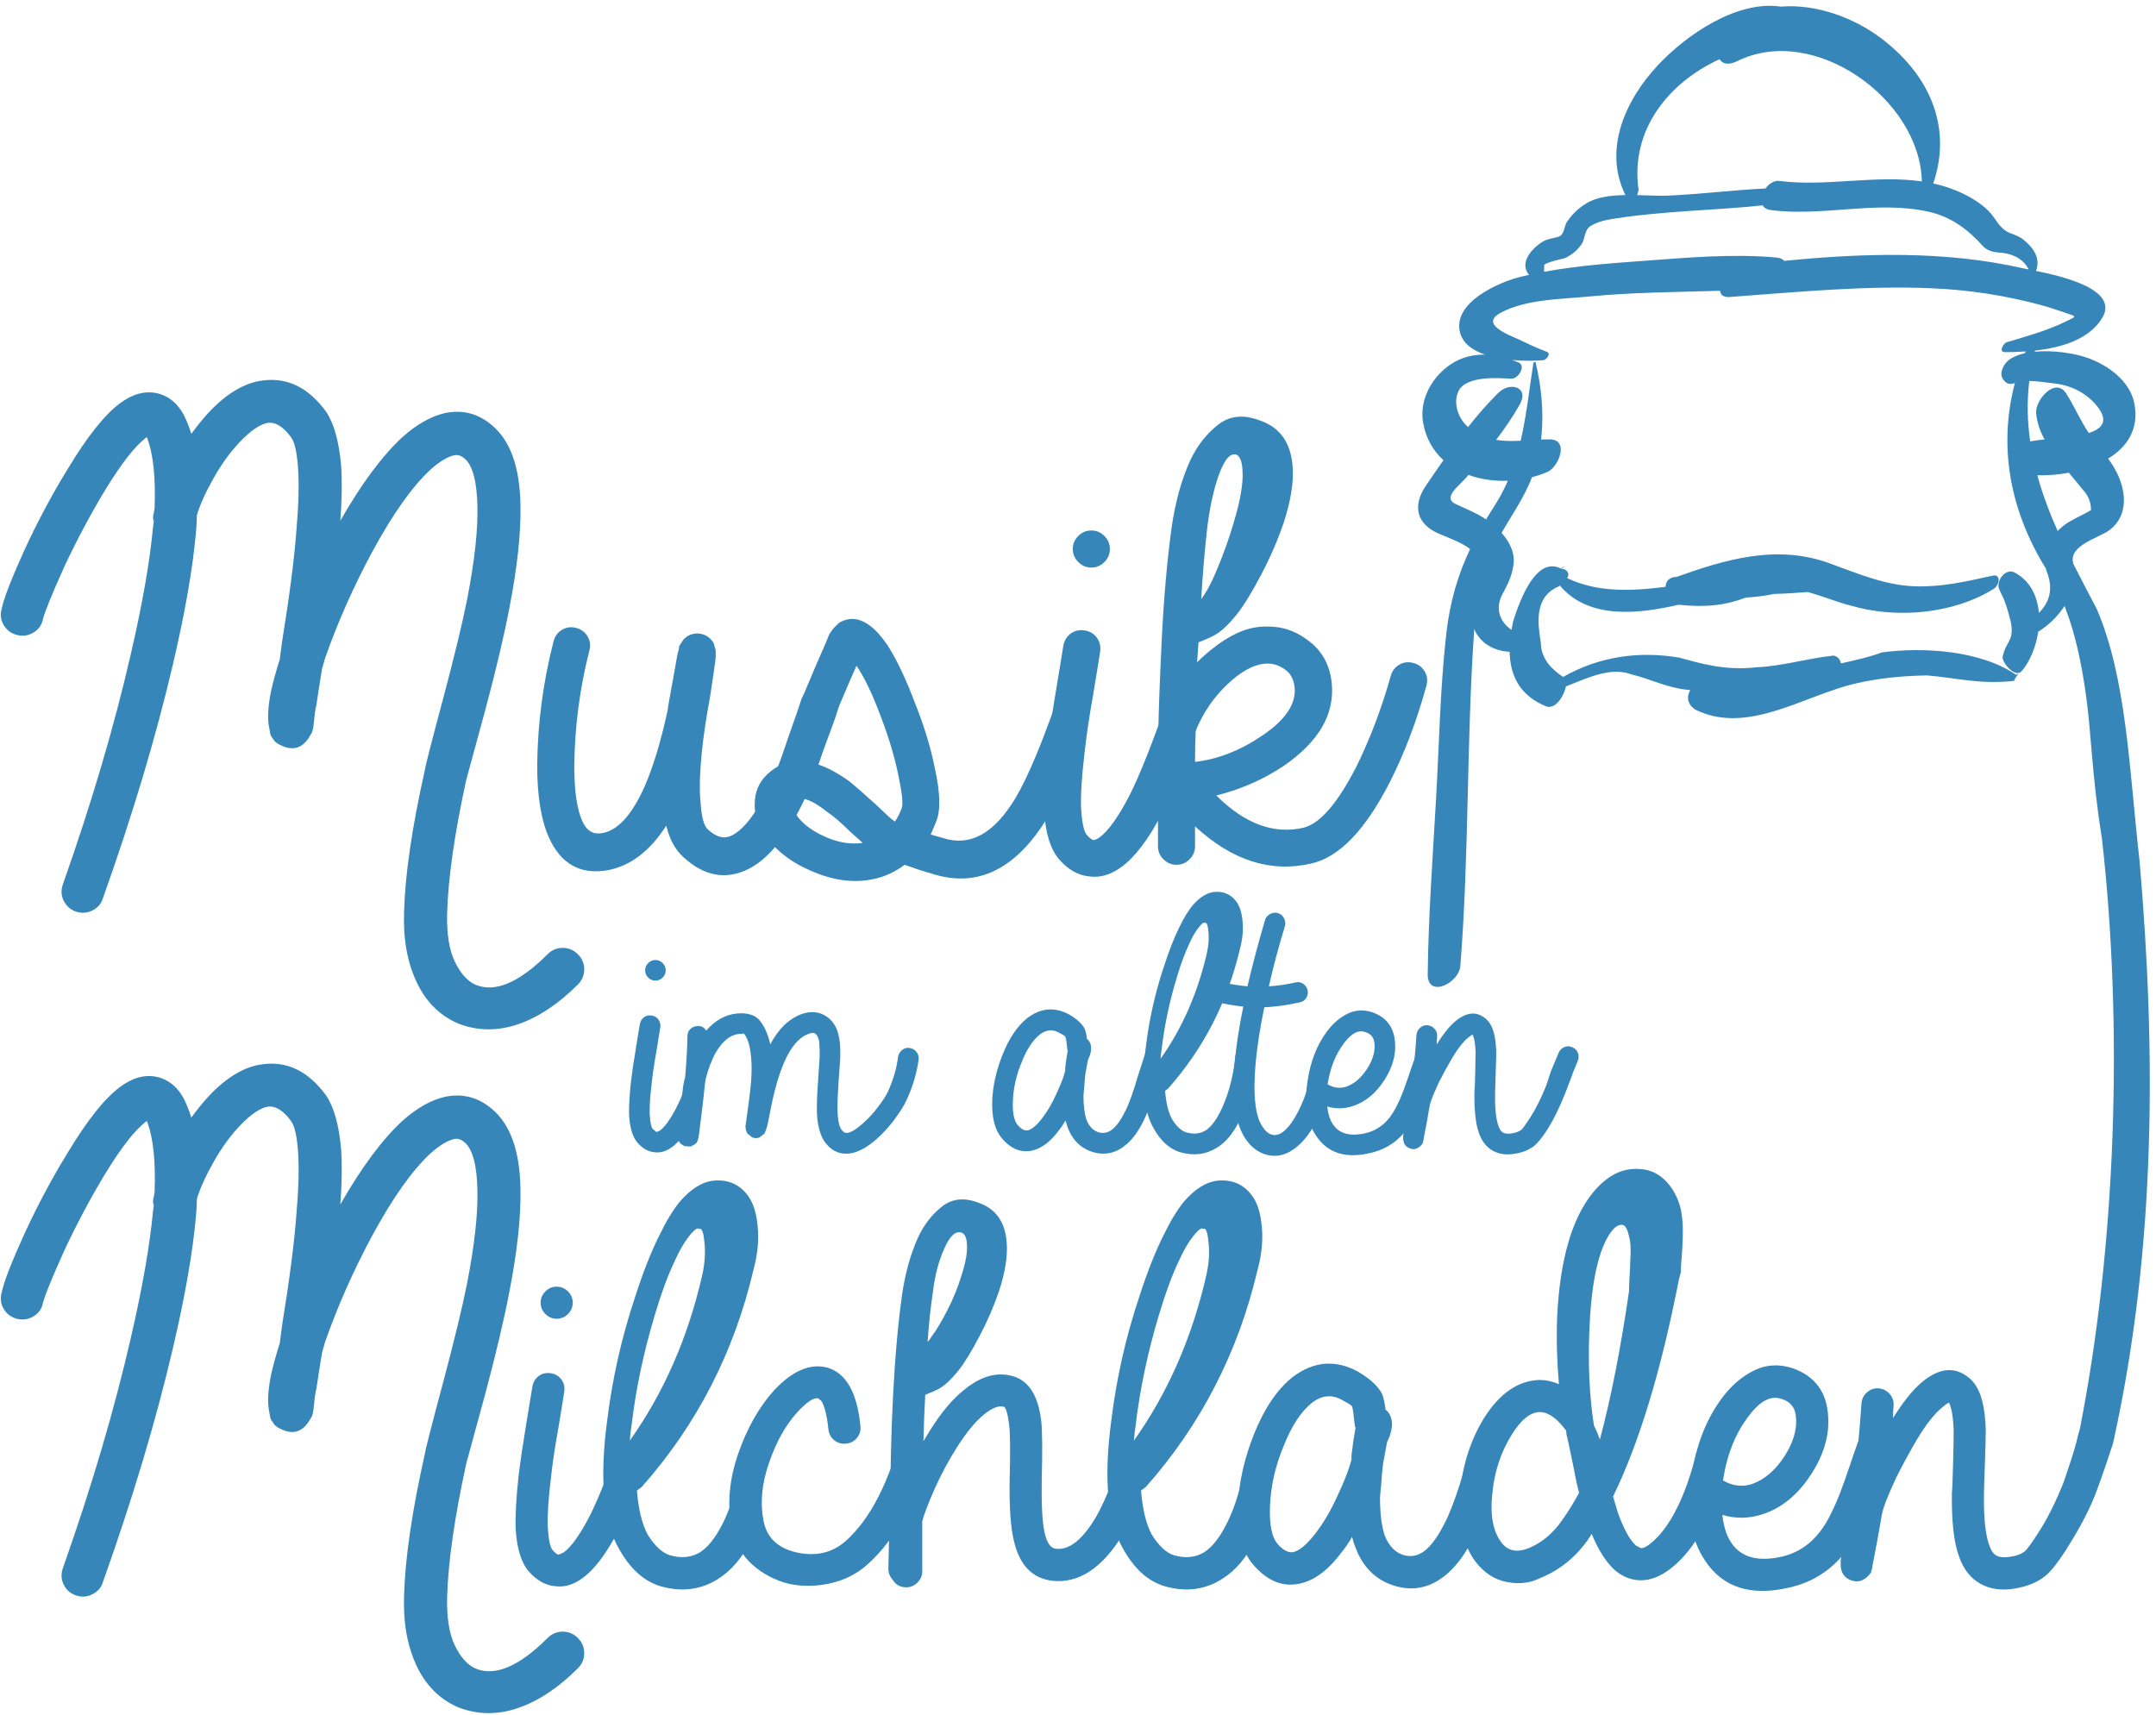 <?xml version="1.0" encoding="utf-8"?>
<!-- Generator: Adobe Illustrator 15.0.0, SVG Export Plug-In . SVG Version: 6.00 Build 0)  -->
<svg version="1.2" baseProfile="tiny" id="Layer_1" xmlns="http://www.w3.org/2000/svg" xmlns:xlink="http://www.w3.org/1999/xlink"
	 x="0px" y="0px" width="78.419px" height="62.39px" viewBox="0 0 78.419 62.39" overflow="inherit" xml:space="preserve">
<g>
	<path fill="#3786B9" d="M0.058,22.162c0.077-0.386,0.357-1.111,0.841-2.174c0.483-1.044,1.005-2.02,1.565-2.928
		c0.696-1.16,1.324-1.952,1.885-2.378c0.464-0.348,0.917-0.473,1.362-0.377c0.503,0.116,0.87,0.474,1.102,1.073
		c0.058,0.136,0.106,0.271,0.145,0.406C7.17,15.494,7.383,15.232,7.596,15c0.656-0.696,1.314-1.082,1.971-1.159
		c0.889-0.116,1.652,0.26,2.29,1.13c0.29,0.426,0.474,1.083,0.551,1.972c0.038,0.56,0.029,1.227-0.029,2
		c0.773-1.353,1.527-2.367,2.261-3.044c0.522-0.464,1.034-0.754,1.537-0.87c0.638-0.135,1.208,0.01,1.71,0.435
		c0.677,0.561,1.025,1.537,1.044,2.928c0.019,1.005-0.116,2.252-0.406,3.74c-0.193,1.005-0.483,2.232-0.87,3.682l-0.695,2.551
		c-0.426,1.952-0.658,3.566-0.696,4.842c-0.02,0.753,0.072,1.344,0.275,1.768c0.203,0.426,0.45,0.705,0.74,0.842
		c0.714,0.309,1.594-0.059,2.638-1.103c0.154-0.155,0.338-0.231,0.551-0.231c0.212,0,0.395,0.076,0.55,0.231
		c0.155,0.155,0.232,0.339,0.232,0.552c0,0.211-0.077,0.396-0.232,0.551c-0.715,0.714-1.445,1.197-2.189,1.449
		c-0.744,0.25-1.464,0.241-2.159-0.029c-0.677-0.29-1.184-0.797-1.522-1.522c-0.339-0.724-0.489-1.579-0.45-2.565
		c0.039-1.353,0.29-3.063,0.754-5.131c0.019-0.154,0.242-1.024,0.667-2.609c0.406-1.527,0.696-2.725,0.87-3.595
		c0.27-1.391,0.396-2.522,0.376-3.392c-0.019-0.908-0.173-1.488-0.463-1.739c-0.136-0.116-0.271-0.155-0.406-0.116
		c-0.232,0.058-0.503,0.222-0.812,0.493c-0.677,0.618-1.391,1.623-2.145,3.015c-0.677,1.256-1.247,2.541-1.711,3.855l-0.116,0.406
		c-0.097,0.6-0.164,1.034-0.203,1.305c-0.019,0.058-0.039,0.164-0.058,0.319c-0.019,0.155-0.029,0.251-0.029,0.29
		c-0.019,0.174-0.043,0.304-0.072,0.391l-0.131,0.218c-0.251,0.367-0.579,0.454-0.985,0.261c-0.097-0.039-0.179-0.092-0.247-0.16
		l-0.13-0.188l-0.029-0.087l-0.029-0.174c-0.077-0.329-0.058-0.783,0.058-1.363c0.077-0.348,0.183-0.734,0.319-1.16
		c0.038-0.308,0.067-0.531,0.087-0.666c0.27-1.662,0.444-3.015,0.521-4.059c0.078-0.889,0.097-1.624,0.059-2.203
		c-0.039-0.599-0.126-0.986-0.261-1.16c-0.271-0.367-0.542-0.541-0.812-0.522c-0.29,0.039-0.638,0.271-1.044,0.696
		C8.378,16.44,8.059,16.88,7.77,17.393c-0.29,0.512-0.493,0.962-0.609,1.348c0,0.174-0.01,0.368-0.029,0.58
		c-0.116,1.334-0.397,2.947-0.841,4.841c-0.619,2.648-1.469,5.49-2.551,8.524c-0.058,0.192-0.184,0.338-0.377,0.434
		c-0.194,0.098-0.391,0.111-0.594,0.044c-0.203-0.067-0.353-0.198-0.45-0.392c-0.097-0.192-0.106-0.396-0.029-0.608
		c1.044-2.957,1.865-5.74,2.464-8.35c0.425-1.836,0.696-3.381,0.812-4.638l0.029-0.203c-0.039-0.096-0.039-0.203,0-0.319
		l0.029-0.174c0.039-1.101-0.048-1.942-0.261-2.522l-0.029-0.058l-0.029,0.029c-0.406,0.309-0.908,0.957-1.507,1.942
		c-0.522,0.87-1.005,1.779-1.45,2.726c-0.444,0.985-0.705,1.623-0.783,1.913c-0.038,0.213-0.149,0.377-0.333,0.493
		c-0.184,0.116-0.382,0.15-0.594,0.101c-0.213-0.048-0.377-0.164-0.493-0.348C0.029,22.573,0,22.375,0.058,22.162"/>
	<path fill="#3786B9" d="M21.437,23.668c-0.35,1.366-0.533,2.764-0.549,4.196c0,0.916,0.1,1.59,0.299,2.023
		c0.15,0.333,0.383,0.474,0.699,0.424c0.566-0.083,1.083-0.64,1.549-1.673c0.316-0.716,0.599-1.648,0.849-2.797
		c0-0.05,0.091-0.575,0.275-1.574c0.05-0.316,0.091-0.524,0.125-0.624l0.025-0.15l0.15-0.225c0.133-0.15,0.307-0.224,0.524-0.224
		c0.25,0.016,0.441,0.133,0.574,0.349l0.075,0.275v0.05v0.05v0.15c-0.016,0.166-0.083,0.633-0.2,1.398
		c-0.149,0.816-0.249,1.482-0.299,1.998c-0.084,0.8-0.1,1.433-0.05,1.898c0.033,0.5,0.116,0.816,0.25,0.95
		c0.316,0.299,0.615,0.374,0.899,0.224c0.333-0.166,0.682-0.566,1.049-1.199c0.316-0.549,0.595-1.186,0.836-1.91
		c0.242-0.725,0.455-1.28,0.594-1.721c0.063-0.193,0.125-0.329,0.275-0.437c0.149-0.108,0.316-0.15,0.499-0.125
		c0.183,0.025,0.329,0.112,0.437,0.262c0.108,0.15,0.226,0.212,0.186,0.453c-0.168,0.592-0.438,1.206-0.704,2.005
		c-0.267,0.799-0.583,1.515-0.949,2.148c-0.5,0.866-1.041,1.448-1.624,1.748c-0.833,0.416-1.632,0.267-2.397-0.449
		c-0.284-0.266-0.484-0.64-0.6-1.123c-0.599,0.932-1.315,1.473-2.148,1.623c-0.982,0.166-1.69-0.233-2.123-1.199
		c-0.283-0.632-0.424-1.507-0.424-2.622c0.016-1.532,0.216-3.039,0.599-4.521c0.05-0.183,0.154-0.32,0.312-0.412
		c0.158-0.091,0.329-0.112,0.512-0.062c0.183,0.05,0.321,0.154,0.413,0.312C21.466,23.314,21.487,23.485,21.437,23.668"/>
	<path fill="#3786B9" d="M29.156,25.441c0.017-0.033,0.2-0.466,0.55-1.298l0.349-0.8c0.05-0.133,0.092-0.233,0.125-0.299l0.075-0.1
		l0.05-0.075l0.2-0.2c0.366-0.233,0.749-0.2,1.149,0.1c0.2,0.15,0.407,0.383,0.624,0.699c0.333,0.517,0.666,1.216,0.999,2.098
		c0.333,0.833,0.575,1.624,0.724,2.373c0.2,0.899,0.217,1.548,0.05,1.948c-0.067,0.166-0.133,0.325-0.199,0.474l0.449,0.125
		c0.915,0.3,1.74-0.1,2.473-1.199c0.432-0.632,0.949-1.789,1.548-3.471c0.05-0.166,0.158-0.291,0.325-0.375
		c0.166-0.083,0.337-0.095,0.512-0.037c0.175,0.058,0.303,0.171,0.387,0.337c0.083,0.167,0.091,0.341,0.025,0.525
		c-0.617,1.781-1.174,3.046-1.674,3.796c-1.115,1.648-2.447,2.222-3.995,1.723l-0.425-0.125l-0.575-0.2
		c-0.283,0.216-0.599,0.375-0.949,0.476c-0.782,0.215-1.615,0.125-2.497-0.275c-0.799-0.35-1.382-0.841-1.748-1.474
		c-0.2-0.299-0.284-0.661-0.25-1.086c0.033-0.424,0.233-0.778,0.599-1.061c0.45-0.35,0.966-0.441,1.549-0.275
		c0.383,0.1,0.807,0.316,1.274,0.649c0.266,0.217,0.59,0.5,0.974,0.849c0.332,0.317,0.52,0.492,0.561,0.525l0.138,0.1
		c0.1-0.15,0.183-0.316,0.249-0.5c0.051-0.149,0.009-0.541-0.124-1.174c-0.134-0.665-0.35-1.39-0.65-2.172
		c-0.299-0.8-0.591-1.407-0.874-1.823l-0.2,0.449c-0.366,0.866-0.566,1.324-0.599,1.374c-0.084,0.166-0.212,0.279-0.387,0.337
		s-0.346,0.046-0.512-0.038c-0.167-0.083-0.279-0.212-0.337-0.387C29.06,25.778,29.087,25.667,29.156,25.441 M31.379,30.662
		l-0.449-0.4c-0.334-0.333-0.625-0.582-0.875-0.749c-0.316-0.25-0.583-0.399-0.799-0.449c-0.15-0.05-0.266-0.042-0.35,0.025
		c-0.116,0.099-0.124,0.241-0.024,0.424c0.216,0.383,0.59,0.691,1.123,0.924C30.488,30.653,30.946,30.729,31.379,30.662"/>
	<path fill="#3786B9" d="M40.02,23.669c-0.018,0.133-0.101,0.649-0.25,1.548c-0.149,0.833-0.258,1.566-0.325,2.198
		c-0.099,0.833-0.141,1.49-0.124,1.973c0.033,0.533,0.1,0.858,0.199,0.974c0.101,0.117,0.183,0.183,0.25,0.2
		c0.05,0,0.125-0.033,0.225-0.1c0.316-0.233,0.674-0.733,1.074-1.499c0.383-0.749,0.874-1.989,1.473-3.721
		c0.067-0.166,0.143,3.547-0.273,4.346c-0.5,0.949-0.991,1.598-1.475,1.948c-0.383,0.283-0.766,0.398-1.149,0.35
		c-0.416-0.033-0.791-0.242-1.124-0.625c-0.316-0.366-0.499-0.965-0.549-1.798c-0.017-0.583,0.025-1.324,0.125-2.223
		c0.066-0.566,0.175-1.299,0.325-2.198c0.149-0.899,0.233-1.406,0.249-1.523c0.033-0.2,0.121-0.354,0.263-0.462
		c0.141-0.108,0.307-0.15,0.499-0.125c0.191,0.025,0.341,0.109,0.45,0.25S40.036,23.486,40.02,23.669 M40.169,19.498
		c0.134,0.133,0.2,0.291,0.2,0.475c0,0.183-0.066,0.341-0.2,0.474c-0.134,0.134-0.292,0.2-0.475,0.2c-0.183,0-0.341-0.066-0.474-0.2
		c-0.134-0.133-0.2-0.291-0.2-0.474c0-0.184,0.066-0.342,0.2-0.475c0.133-0.133,0.291-0.2,0.474-0.2
		C39.877,19.298,40.036,19.365,40.169,19.498"/>
	<path fill="#3786B9" d="M44.24,28.938c1.033,1.032,2.09,1.423,3.172,1.174c0.601-0.15,1.24-0.891,1.923-2.223
		c0.5-1.015,0.916-2.114,1.249-3.297c0.05-0.183,0.154-0.32,0.312-0.412c0.158-0.091,0.329-0.112,0.512-0.062
		c0.184,0.05,0.321,0.154,0.413,0.312c0.091,0.158,0.112,0.329,0.062,0.512c-0.35,1.282-0.799,2.464-1.349,3.546
		c-0.883,1.715-1.823,2.689-2.822,2.922c-1.481,0.35-2.896-0.1-4.246-1.348v0.724c0,0.183-0.065,0.342-0.198,0.474
		c-0.135,0.134-0.292,0.2-0.476,0.2c-0.183,0-0.341-0.066-0.474-0.2c-0.134-0.132-0.2-0.291-0.2-0.474
		c0-1.948,0.003-3.305,0.012-4.071s0.051-1.911,0.125-3.434c0.075-1.523,0.196-2.893,0.362-4.108
		c0.133-0.916,0.358-1.724,0.674-2.423c0.25-0.532,0.588-0.965,1.013-1.299c0.425-0.332,0.936-0.382,1.535-0.149
		c0.716,0.249,1.107,0.799,1.175,1.648c0.05,0.566-0.06,1.257-0.325,2.073c-0.216,0.633-0.491,1.265-0.824,1.898
		s-0.625,1.107-0.874,1.424c-0.283,0.349-0.533,0.591-0.75,0.724c-0.099,0.067-0.316,0.166-0.649,0.299l-0.05,0.725
		c0.2-0.2,0.4-0.375,0.601-0.525c0.333-0.266,0.678-0.47,1.035-0.612c0.358-0.141,0.759-0.191,1.199-0.149
		c0.441,0.041,0.862,0.22,1.262,0.537c0.466,0.366,0.732,0.865,0.799,1.498c0.117,1.132-0.466,2.14-1.748,3.022
		C45.939,28.363,45.123,28.722,44.24,28.938 M43.491,26.59c-0.017,0.35-0.025,0.724-0.025,1.124h0.025
		c0.833-0.1,1.649-0.424,2.448-0.974c0.832-0.566,1.215-1.149,1.148-1.748c-0.033-0.266-0.134-0.466-0.3-0.6
		c-0.5-0.399-1.107-0.324-1.823,0.225C44.298,25.15,43.807,25.808,43.491,26.59 M43.691,21.795c0.05-0.066,0.116-0.166,0.2-0.3
		c0.149-0.249,0.333-0.653,0.549-1.211c0.217-0.558,0.399-1.12,0.55-1.686c0.166-0.632,0.233-1.14,0.2-1.523
		c-0.018-0.283-0.084-0.458-0.2-0.525c-0.234-0.1-0.458,0.159-0.675,0.775c-0.199,0.583-0.341,1.265-0.424,2.048
		C43.807,20.138,43.741,20.946,43.691,21.795"/>
	<path fill="#3786B9" d="M0.058,47.035c0.077-0.387,0.357-1.11,0.841-2.174c0.483-1.044,1.005-2.02,1.565-2.928
		c0.696-1.16,1.324-1.952,1.885-2.378c0.464-0.349,0.917-0.474,1.362-0.377c0.503,0.115,0.87,0.474,1.102,1.072
		c0.058,0.136,0.106,0.271,0.145,0.406c0.212-0.29,0.425-0.551,0.638-0.783c0.656-0.695,1.314-1.082,1.971-1.158
		c0.889-0.116,1.652,0.261,2.29,1.13c0.29,0.425,0.474,1.083,0.551,1.971c0.038,0.561,0.029,1.228-0.029,2.001
		c0.773-1.354,1.527-2.367,2.261-3.044c0.522-0.464,1.034-0.754,1.537-0.87c0.638-0.135,1.208,0.01,1.71,0.435
		c0.677,0.562,1.025,1.536,1.044,2.929c0.019,1.005-0.116,2.252-0.406,3.739c-0.193,1.006-0.483,2.232-0.87,3.683l-0.695,2.551
		c-0.426,1.952-0.658,3.566-0.696,4.841c-0.02,0.754,0.072,1.343,0.275,1.77c0.203,0.425,0.45,0.705,0.74,0.841
		c0.714,0.309,1.594-0.058,2.638-1.103c0.154-0.154,0.338-0.231,0.551-0.231c0.212,0,0.395,0.077,0.55,0.231
		c0.155,0.154,0.232,0.339,0.232,0.552c0,0.212-0.077,0.396-0.232,0.551c-0.715,0.714-1.445,1.198-2.189,1.449
		c-0.744,0.251-1.464,0.241-2.159-0.029c-0.677-0.29-1.184-0.797-1.522-1.522c-0.339-0.725-0.489-1.579-0.45-2.565
		c0.039-1.353,0.29-3.063,0.754-5.131c0.019-0.154,0.242-1.024,0.667-2.609c0.406-1.527,0.696-2.725,0.87-3.595
		c0.27-1.392,0.396-2.522,0.376-3.393c-0.019-0.907-0.173-1.487-0.463-1.738c-0.136-0.116-0.271-0.155-0.406-0.116
		c-0.232,0.058-0.503,0.222-0.812,0.493c-0.677,0.618-1.391,1.623-2.145,3.015c-0.677,1.256-1.247,2.541-1.711,3.855l-0.116,0.405
		c-0.097,0.601-0.164,1.034-0.203,1.306c-0.019,0.058-0.039,0.164-0.058,0.318c-0.019,0.155-0.029,0.251-0.029,0.29
		c-0.019,0.174-0.043,0.305-0.072,0.392l-0.131,0.217c-0.251,0.368-0.579,0.455-0.985,0.261c-0.097-0.038-0.179-0.091-0.247-0.159
		l-0.13-0.188l-0.029-0.087l-0.029-0.173c-0.077-0.329-0.058-0.783,0.058-1.363c0.077-0.349,0.183-0.734,0.319-1.16
		c0.038-0.309,0.067-0.531,0.087-0.666c0.27-1.663,0.444-3.015,0.521-4.059c0.078-0.89,0.097-1.624,0.059-2.203
		c-0.039-0.6-0.126-0.986-0.261-1.16c-0.271-0.367-0.542-0.541-0.812-0.522c-0.29,0.039-0.638,0.271-1.044,0.696
		c-0.348,0.367-0.667,0.807-0.956,1.319c-0.29,0.512-0.493,0.962-0.609,1.348c0,0.174-0.01,0.367-0.029,0.58
		c-0.116,1.334-0.397,2.947-0.841,4.841c-0.619,2.648-1.469,5.489-2.551,8.524c-0.058,0.192-0.184,0.338-0.377,0.434
		c-0.194,0.098-0.391,0.112-0.594,0.044c-0.203-0.066-0.353-0.198-0.45-0.391c-0.097-0.193-0.106-0.396-0.029-0.609
		c1.044-2.957,1.865-5.74,2.464-8.35c0.425-1.836,0.696-3.382,0.812-4.638l0.029-0.203c-0.039-0.097-0.039-0.203,0-0.319
		l0.029-0.174c0.039-1.103-0.048-1.942-0.261-2.522l-0.029-0.058l-0.029,0.029c-0.406,0.309-0.908,0.957-1.507,1.941
		c-0.522,0.87-1.005,1.779-1.45,2.727c-0.444,0.984-0.705,1.623-0.783,1.913c-0.038,0.213-0.149,0.377-0.333,0.492
		c-0.184,0.116-0.382,0.15-0.594,0.102c-0.213-0.048-0.377-0.164-0.493-0.349C0.029,47.446,0,47.248,0.058,47.035"/>
	<path fill="#3786B9" d="M20.528,50.592c-0.014,0.114-0.086,0.562-0.216,1.341c-0.13,0.72-0.224,1.354-0.281,1.901
		c-0.087,0.722-0.123,1.29-0.108,1.708c0.028,0.463,0.086,0.743,0.173,0.845c0.086,0.101,0.158,0.158,0.216,0.173l0.195-0.087
		c0.273-0.202,0.583-0.634,0.929-1.297c0.332-0.649,0.757-1.724,1.276-3.223c0.057-0.144,0.122,3.07-0.238,3.763
		c-0.432,0.821-0.858,1.384-1.276,1.687c-0.331,0.245-0.663,0.346-0.994,0.303c-0.361-0.029-0.685-0.209-0.973-0.541
		c-0.274-0.316-0.433-0.836-0.476-1.557c-0.014-0.504,0.022-1.146,0.108-1.924c0.058-0.49,0.152-1.124,0.281-1.903
		c0.13-0.777,0.202-1.218,0.217-1.318c0.028-0.174,0.104-0.307,0.227-0.4c0.122-0.093,0.266-0.13,0.432-0.108
		c0.166,0.022,0.296,0.095,0.389,0.217C20.503,50.292,20.542,50.433,20.528,50.592 M20.659,46.981
		c0.115,0.115,0.173,0.252,0.173,0.411s-0.058,0.295-0.173,0.411c-0.116,0.114-0.252,0.173-0.411,0.173s-0.296-0.059-0.411-0.173
		c-0.115-0.116-0.173-0.252-0.173-0.411s0.058-0.296,0.173-0.411c0.115-0.115,0.252-0.173,0.411-0.173S20.542,46.866,20.659,46.981"
		/>
	<path fill="#3786B9" d="M23.166,54.224c0.058,0.692,0.188,1.225,0.39,1.6c0.259,0.418,0.533,0.671,0.821,0.758
		c0.404,0.115,0.764,0.078,1.081-0.108c0.289-0.187,0.555-0.519,0.8-0.995c0.221-0.426,0.401-0.924,0.54-1.493
		c0.115-0.47,1.003,1.104,0.541,2.013c-0.331,0.662-0.742,1.146-1.232,1.448c-0.62,0.39-1.312,0.477-2.076,0.26
		c-0.591-0.174-1.088-0.612-1.492-1.319c-0.591-0.994-0.742-2.565-0.454-4.713c0.188-1.528,0.526-3.027,1.017-4.498
		c0.288-0.894,0.583-1.644,0.886-2.248c0.245-0.505,0.49-0.908,0.735-1.211c0.375-0.434,0.757-0.686,1.146-0.757
		c0.519-0.072,0.937,0.071,1.254,0.433c0.216,0.245,0.353,0.583,0.411,1.016c0.087,0.562,0.043,1.16-0.13,1.794
		c-0.706,2.999-2.061,5.631-4.065,7.893L23.166,54.224 M22.907,52.408c1.24-1.743,2.119-3.755,2.638-6.032
		c0.101-0.461,0.122-0.887,0.065-1.275c-0.015-0.188-0.051-0.317-0.108-0.39l-0.13-0.021c-0.072,0.015-0.181,0.115-0.325,0.303
		c-0.172,0.217-0.345,0.519-0.518,0.908c-0.246,0.52-0.484,1.167-0.714,1.946c-0.404,1.34-0.685,2.674-0.843,4
		C22.943,52.033,22.921,52.221,22.907,52.408"/>
	<path fill="#3786B9" d="M30.129,51.976c-0.029-0.288-0.072-0.526-0.13-0.714c-0.058-0.188-0.108-0.296-0.151-0.324l-0.087-0.065
		c-0.158-0.043-0.41,0.123-0.756,0.498c-0.433,0.475-0.779,1.095-1.038,1.859c-0.26,0.75-0.324,1.448-0.195,2.097
		c0.115,0.606,0.512,0.988,1.189,1.146c0.707,0.159,1.305,0.022,1.795-0.409c0.894-0.793,1.586-2.142,2.076-4.044
		c0.043-0.158,0.133-0.277,0.27-0.356c0.137-0.08,0.247,2.628-0.153,3.392c-0.405,0.776-0.877,1.4-1.415,1.873
		c-0.375,0.331-0.818,0.555-1.329,0.67c-0.512,0.115-1.013,0.122-1.503,0.021c-0.519-0.129-0.97-0.367-1.351-0.713
		c-0.382-0.346-0.631-0.8-0.747-1.362c-0.158-0.851-0.075-1.741,0.249-2.671c0.325-0.93,0.76-1.697,1.308-2.302
		c0.663-0.706,1.305-0.981,1.925-0.822c0.692,0.202,1.095,0.915,1.211,2.141c0.014,0.158-0.03,0.3-0.13,0.422
		c-0.101,0.123-0.235,0.19-0.4,0.206c-0.166,0.014-0.31-0.029-0.433-0.131C30.212,52.286,30.143,52.149,30.129,51.976"/>
	<path fill="#3786B9" d="M32.312,57.057c0.014-0.562,0.022-0.887,0.022-0.974c0.014-0.316,0.028-0.555,0.043-0.714
		c0-3.445,0.144-6.198,0.432-8.259c0.115-0.793,0.31-1.492,0.584-2.097c0.216-0.463,0.508-0.836,0.876-1.125
		c0.367-0.288,0.811-0.331,1.33-0.131c0.619,0.218,0.958,0.692,1.016,1.428c0.043,0.49-0.051,1.089-0.281,1.795
		c-0.188,0.548-0.426,1.096-0.714,1.643c-0.288,0.548-0.54,0.959-0.757,1.233c-0.245,0.303-0.461,0.512-0.648,0.627
		c-0.087,0.058-0.274,0.144-0.562,0.259c-0.03,0.534-0.051,1.096-0.065,1.688l0.237-0.39c0.404-0.648,0.815-1.139,1.233-1.471
		c0.591-0.489,1.167-0.663,1.73-0.519c0.605,0.145,0.965,0.685,1.081,1.621c0.043,0.347,0.05,1.074,0.021,2.185
		c-0.014,0.908,0.022,1.55,0.109,1.924c0.086,0.361,0.223,0.548,0.41,0.562c0.476,0.058,0.959-0.324,1.449-1.146
		c0.187-0.317,0.402-0.793,0.648-1.427c0.072-0.202,0.173-0.527,0.303-0.974c0.144-0.462,0.273,2.616,0.044,3.006
		c-0.75,1.239-1.608,1.809-2.573,1.707c-0.736-0.086-1.204-0.575-1.406-1.47c-0.115-0.476-0.166-1.211-0.151-2.206
		c0.028-1.037,0.021-1.715-0.022-2.031c-0.058-0.433-0.13-0.642-0.216-0.628c-0.173-0.043-0.404,0.051-0.692,0.281
		c-0.317,0.259-0.649,0.663-0.995,1.211c-0.302,0.476-0.569,0.974-0.8,1.492c-0.23,0.52-0.382,0.915-0.454,1.189v0.043v1.772
		c0,0.159-0.057,0.295-0.173,0.411c-0.115,0.115-0.252,0.173-0.41,0.173c-0.217,0-0.383-0.094-0.498-0.281
		C32.363,57.352,32.312,57.215,32.312,57.057 M33.74,48.819c0.043-0.043,0.101-0.122,0.173-0.238
		c0.144-0.187,0.324-0.49,0.541-0.908c0.216-0.418,0.389-0.843,0.518-1.275c0.159-0.49,0.224-0.879,0.195-1.167
		c-0.014-0.216-0.079-0.347-0.195-0.39c-0.216-0.071-0.425,0.122-0.627,0.583c-0.202,0.447-0.339,0.967-0.41,1.558
		C33.848,47.558,33.783,48.169,33.74,48.819"/>
	<path fill="#3786B9" d="M41.502,54.224c0.057,0.692,0.187,1.225,0.389,1.6c0.259,0.418,0.533,0.671,0.821,0.758
		c0.404,0.115,0.764,0.078,1.081-0.108c0.289-0.187,0.555-0.519,0.8-0.995c0.243-0.467,0.436-1.021,0.579-1.66
		c0.096-0.425,0.964,1.271,0.502,2.18c-0.331,0.662-0.742,1.146-1.232,1.448c-0.62,0.39-1.312,0.477-2.075,0.26
		c-0.592-0.174-1.089-0.612-1.492-1.319c-0.591-0.994-0.742-2.565-0.454-4.713c0.187-1.528,0.525-3.027,1.017-4.498
		c0.288-0.894,0.583-1.644,0.887-2.248c0.244-0.505,0.489-0.908,0.734-1.211c0.375-0.434,0.757-0.686,1.146-0.757
		c0.519-0.072,0.937,0.071,1.254,0.433c0.216,0.245,0.353,0.583,0.411,1.016c0.087,0.562,0.043,1.16-0.131,1.794
		c-0.705,2.999-2.061,5.631-4.064,7.893L41.502,54.224 M41.243,52.408c1.239-1.743,2.118-3.755,2.638-6.032
		c0.1-0.461,0.122-0.887,0.064-1.275c-0.015-0.188-0.051-0.317-0.107-0.39l-0.13-0.021c-0.072,0.015-0.181,0.115-0.325,0.303
		c-0.172,0.217-0.345,0.519-0.519,0.908c-0.245,0.52-0.483,1.167-0.714,1.946c-0.403,1.34-0.685,2.674-0.843,4
		C41.278,52.033,41.256,52.221,41.243,52.408"/>
	<path fill="#3786B9" d="M50.388,51.284l0.043,0.022c0.115,0.114,0.181,0.259,0.195,0.432c0.014,0.13-0.008,0.281-0.065,0.454
		c0,0.029-0.036,0.116-0.107,0.26l-0.022,0.108c-0.087,0.461-0.13,0.698-0.13,0.713c-0.029,0.246-0.05,0.491-0.064,0.734
		c-0.029,0.274-0.044,0.434-0.044,0.477c0,0.577,0.059,1.038,0.174,1.384c0.158,0.389,0.396,0.627,0.714,0.713
		c0.288,0.073,0.554,0,0.8-0.216c0.259-0.23,0.519-0.627,0.778-1.189c0.187-0.418,0.382-0.973,0.584-1.664
		c0.272-0.865,0.691,1.672,0.475,2.161c-0.317,0.707-0.677,1.233-1.081,1.579c-0.562,0.49-1.182,0.642-1.859,0.454
		c-0.721-0.202-1.218-0.685-1.491-1.449c-0.043-0.1-0.079-0.216-0.108-0.346c-0.116,0.202-0.238,0.382-0.368,0.541
		c-0.446,0.605-0.915,0.98-1.404,1.124c-0.679,0.202-1.29-0.021-1.839-0.67c-0.403-0.476-0.584-1.204-0.541-2.184
		c0.045-0.836,0.238-1.688,0.584-2.552c0.375-0.937,0.845-1.629,1.406-2.075c0.764-0.577,1.558-0.642,2.378-0.195
		c0.461,0.273,0.757,0.555,0.888,0.843c0.043,0.13,0.078,0.289,0.107,0.477V51.284z M49.286,51.911
		c-0.016-0.101-0.036-0.281-0.065-0.541c-0.014-0.1-0.029-0.165-0.043-0.194c0.014-0.028-0.101-0.107-0.346-0.237
		c-0.375-0.216-0.743-0.188-1.104,0.086c-0.402,0.317-0.749,0.844-1.038,1.579c-0.302,0.721-0.468,1.448-0.497,2.184
		c-0.028,0.678,0.065,1.139,0.281,1.384s0.418,0.338,0.605,0.281c0.23-0.072,0.498-0.31,0.801-0.714
		c0.273-0.36,0.526-0.792,0.756-1.297c0.231-0.49,0.389-0.887,0.477-1.189l0.043-0.151v-0.151c0.044-0.375,0.087-0.677,0.13-0.908
		l0.021-0.107L49.286,51.911"/>
	<path fill="#3786B9" d="M56.702,50.354c-0.072-0.821-0.095-1.636-0.065-2.443c0.101-2.076,0.534-3.582,1.298-4.52
		c0.504-0.618,1.066-0.907,1.687-0.864c0.346,0.015,0.645,0.137,0.897,0.368c0.252,0.23,0.443,0.539,0.572,0.93
		c0.101,0.331,0.137,0.771,0.109,1.318c0,0.13-0.012,0.324-0.033,0.583c-0.021,0.261-0.032,0.447-0.032,0.562l-0.065,0.238
		c-0.648,3.33-1.448,5.968-2.399,7.914l0.173,0.584c0.216,0.604,0.438,1.009,0.67,1.211l0.173,0.086c0.087,0,0.195-0.05,0.324-0.151
		c0.712-0.553,1.31-1.745,1.687-3.311c0.066-0.273,0.901,1.229,0.628,1.92c-0.412,1.039-0.938,1.806-1.578,2.299
		c-0.361,0.274-0.715,0.411-1.061,0.411s-0.663-0.123-0.951-0.368c-0.317-0.288-0.599-0.727-0.843-1.319l-0.152,0.238
		c-0.461,0.634-1.03,1.089-1.708,1.362c-0.359,0.187-0.768,0.237-1.222,0.151c-0.454-0.087-0.84-0.339-1.156-0.757
		c-0.462-0.634-0.642-1.499-0.541-2.595c0.102-0.965,0.39-1.838,0.865-2.616c0.576-0.908,1.254-1.369,2.032-1.384
		C56.24,50.203,56.47,50.253,56.702,50.354 M57.436,54.311c-0.072-0.273-0.137-0.569-0.193-0.887
		c-0.159-0.778-0.245-1.182-0.261-1.211l-0.021-0.173c-0.332-0.447-0.649-0.67-0.952-0.67c-0.346,0-0.692,0.281-1.037,0.843
		c-0.39,0.634-0.62,1.34-0.692,2.119c-0.087,0.778,0.021,1.369,0.324,1.773c0.23,0.316,0.562,0.389,0.995,0.216
		c0.461-0.188,0.857-0.511,1.189-0.974C57.004,55.046,57.22,54.7,57.436,54.311 M57.977,51.868c0.072,0.13,0.137,0.281,0.195,0.454
		l0.021,0.043c0.404-1.514,0.758-3.315,1.061-5.405v-0.108c0-0.087,0.007-0.244,0.021-0.476c0.016-0.229,0.022-0.404,0.022-0.519
		c0.029-0.39,0.014-0.678-0.043-0.865c-0.059-0.288-0.146-0.433-0.26-0.433c-0.158-0.014-0.324,0.122-0.497,0.41
		c-0.404,0.679-0.635,1.86-0.692,3.547C57.761,49.728,57.818,50.844,57.977,51.868"/>
	<path fill="#3786B9" d="M62.647,55.111c0.044,0.418,0.152,0.757,0.325,1.016c0.36,0.534,0.979,0.7,1.858,0.497
		c0.722-0.172,1.283-0.641,1.688-1.404c0.144-0.274,0.273-0.559,0.389-0.854c0.115-0.295,0.238-0.638,0.368-1.027
		c0.129-0.389,0.244-0.721,0.345-0.994c0.059-0.145,0.159-0.248,0.304-0.313c0.144-0.064,0.292-0.068,0.442-0.011
		c0.152,0.058,0.261,0.159,0.325,0.303c0.064,0.145,0.068,0.295,0.01,0.454l-0.302,0.908c-0.144,0.403-0.281,0.777-0.411,1.124
		c-0.13,0.346-0.273,0.671-0.433,0.973c-0.562,1.067-1.383,1.723-2.464,1.968c-1.399,0.331-2.422,0.007-3.071-0.973
		c-0.519-0.764-0.684-1.773-0.497-3.027c0.158-1.168,0.54-2.147,1.146-2.94c0.331-0.433,0.713-0.753,1.146-0.962
		c0.432-0.209,0.894-0.234,1.384-0.076c0.821,0.289,1.254,0.88,1.297,1.772c0.043,0.692-0.166,1.393-0.627,2.099
		c-0.476,0.734-1.066,1.218-1.772,1.447C63.606,55.248,63.123,55.254,62.647,55.111 M62.669,53.857
		c0.346,0.202,0.698,0.245,1.059,0.13c0.447-0.159,0.836-0.49,1.168-0.995c0.317-0.49,0.461-0.951,0.432-1.384
		c-0.014-0.375-0.187-0.612-0.519-0.713c-0.389-0.145-0.792,0.063-1.21,0.627C63.123,52.142,62.813,52.919,62.669,53.857"/>
	<path fill="#3786B9" d="M70.885,51.024c-0.059,0.029-0.138,0.086-0.238,0.173c-0.274,0.217-0.576,0.599-0.908,1.146
		c-0.273,0.461-0.532,0.937-0.777,1.427c-0.231,0.505-0.375,0.852-0.434,1.038c-0.028,0.072-0.058,0.18-0.086,0.324
		c-0.101,0.605-0.209,1.197-0.325,1.772l-0.021,0.131l-0.043,0.173l-0.109,0.13c-0.202,0.201-0.425,0.245-0.67,0.129
		c-0.159-0.072-0.259-0.194-0.303-0.367l-0.021-0.107v-0.108v-0.109c0.015-0.129,0.051-0.338,0.108-0.627
		c0.086-0.488,0.165-0.899,0.238-1.231c0.187-1.269,0.323-2.56,0.41-3.87c0.015-0.159,0.082-0.292,0.205-0.4
		c0.122-0.107,0.264-0.154,0.422-0.141c0.158,0.015,0.293,0.083,0.4,0.206c0.108,0.122,0.154,0.263,0.141,0.421
		c-0.015,0.159-0.021,0.31-0.021,0.454c0.36-0.576,0.698-1.001,1.016-1.275c0.619-0.534,1.183-0.612,1.687-0.237
		c0.26,0.187,0.439,0.482,0.541,0.886c0.072,0.273,0.115,0.62,0.13,1.038c0,0.26-0.011,0.685-0.033,1.275
		c-0.021,0.591-0.032,0.944-0.032,1.06c-0.015,0.88,0.051,1.507,0.194,1.881c0.058,0.173,0.133,0.292,0.228,0.356
		c0.094,0.065,0.233,0.091,0.422,0.076c0.288-0.028,0.504-0.101,0.648-0.217c0.101-0.1,0.267-0.331,0.497-0.691
		c0.317-0.489,0.62-1.096,0.908-1.816c0,0,0.111-0.328,0.258-0.771c0.148-0.441,0.326-1.123,0.326-1.123
		c0.072-0.144,0.31-0.232,0.454-0.29c0.144-0.058,0.292-0.055,0.442,0.011c0.152,0.064,0.257,0.17,0.314,0.313
		c0.057,0.145,0.041,0.274,0,0.454c0,0-0.379,1.17-0.653,1.876c-0.316,0.793-0.709,1.433-1.056,1.994
		c-0.288,0.447-0.533,0.757-0.734,0.93c-0.332,0.274-0.771,0.439-1.318,0.497c-0.462,0.044-0.858-0.05-1.19-0.28
		c-0.288-0.202-0.505-0.505-0.647-0.908c-0.188-0.504-0.274-1.276-0.261-2.313c0.015-0.13,0.029-0.476,0.043-1.038
		c0.016-0.562,0.022-0.979,0.022-1.254c-0.015-0.332-0.043-0.584-0.087-0.757C70.942,51.147,70.914,51.067,70.885,51.024"/>
	<path fill="#3786B9" d="M24.02,37.352c-0.01,0.074-0.056,0.361-0.139,0.861c-0.083,0.462-0.144,0.869-0.18,1.222
		c-0.056,0.463-0.079,0.827-0.07,1.096c0.019,0.296,0.056,0.477,0.111,0.541l0.139,0.111l0.125-0.056
		c0.175-0.13,0.374-0.407,0.596-0.833c0.127-0.248,0.275-0.592,0.444-1.033c0.115-0.3,0.454,0.937,0.223,1.381
		c-0.278,0.526-0.551,0.888-0.819,1.083c-0.213,0.156-0.426,0.221-0.638,0.193c-0.232-0.019-0.44-0.135-0.625-0.347
		c-0.176-0.204-0.277-0.537-0.305-0.999c-0.009-0.324,0.014-0.736,0.069-1.235c0.037-0.314,0.097-0.722,0.181-1.221
		c0.083-0.5,0.129-0.782,0.138-0.847c0.019-0.111,0.067-0.196,0.146-0.258c0.079-0.06,0.171-0.082,0.278-0.068
		c0.106,0.014,0.189,0.06,0.249,0.139C24.002,37.161,24.028,37.251,24.02,37.352 M24.103,35.036
		c0.074,0.074,0.111,0.162,0.111,0.264s-0.037,0.189-0.111,0.264c-0.074,0.074-0.162,0.111-0.264,0.111s-0.189-0.037-0.263-0.111
		c-0.075-0.074-0.111-0.162-0.111-0.264s0.036-0.189,0.111-0.264c0.074-0.074,0.161-0.111,0.263-0.111S24.028,34.961,24.103,35.036"
		/>
	<path fill="#3786B9" d="M28.016,37.992c0.305-0.574,0.694-0.944,1.166-1.11c0.342-0.111,0.643-0.074,0.902,0.111
		c0.231,0.166,0.374,0.412,0.43,0.734c0.028,0.111,0.044,0.255,0.048,0.431c0.005,0.176,0.003,0.323-0.007,0.444l-0.041,0.556
		c-0.019,0.259-0.028,0.421-0.028,0.484c-0.028,0.398-0.032,0.708-0.014,0.93c0.019,0.26,0.065,0.436,0.139,0.527
		c0.065,0.093,0.143,0.13,0.236,0.111c0.148-0.037,0.323-0.148,0.527-0.333c0.194-0.166,0.379-0.365,0.555-0.597
		c0.176-0.23,0.296-0.417,0.361-0.555c0.194-0.417,0.319-0.842,0.375-1.276c0.018-0.103,0.067-0.186,0.145-0.25
		c0.079-0.064,0.169-0.091,0.271-0.076c0.102,0.014,0.185,0.06,0.25,0.139c0.064,0.078,0.092,0.168,0.083,0.271
		c-0.065,0.509-0.217,1.018-0.458,1.525c-0.083,0.176-0.227,0.403-0.43,0.68c-0.204,0.27-0.421,0.506-0.652,0.708
		c-0.306,0.27-0.597,0.436-0.875,0.5c-0.407,0.083-0.74-0.051-0.999-0.402c-0.148-0.212-0.24-0.514-0.277-0.902
		c-0.019-0.259-0.014-0.605,0.014-1.04c0.009-0.11,0.021-0.285,0.034-0.521c0.014-0.236,0.026-0.407,0.035-0.514
		c0.009-0.105,0.012-0.229,0.007-0.367c-0.005-0.14-0.012-0.25-0.021-0.333c-0.028-0.13-0.074-0.218-0.139-0.264
		c-0.055-0.036-0.129-0.036-0.222,0c-0.416,0.139-0.763,0.597-1.04,1.373c-0.074,0.213-0.141,0.436-0.202,0.666
		c-0.06,0.231-0.117,0.493-0.173,0.784c-0.056,0.292-0.095,0.481-0.118,0.569l-0.063,0.174l-0.027,0.068l-0.181,0.14
		c-0.092,0.037-0.18,0.037-0.263,0l-0.181-0.14l-0.055-0.139l-0.014-0.125l0.055-0.388c0.084-0.62,0.125-0.944,0.125-0.971
		c0.047-0.418,0.056-0.791,0.028-1.125c-0.037-0.435-0.125-0.73-0.264-0.888l-0.18,0.014c-0.314,0.027-0.597,0.255-0.846,0.68
		c-0.158,0.287-0.283,0.62-0.375,0.999c-0.056,0.546-0.134,1.212-0.236,1.999l-0.014,0.083l-0.028,0.104l-0.041,0.09l-0.063,0.057
		l-0.152,0.083l-0.229-0.015l-0.139-0.09l-0.069-0.097l-0.014-0.049l-0.014-0.069v-0.07v-0.055c0.009-0.102,0.023-0.264,0.042-0.486
		c0.064-0.583,0.115-1.013,0.152-1.289c0.019-0.103,0.042-0.208,0.07-0.32c0.046-0.527,0.074-1.022,0.083-1.484
		c0-0.102,0.037-0.188,0.111-0.257c0.074-0.069,0.166-0.104,0.277-0.104c0.13,0,0.227,0.056,0.292,0.168
		c0.333-0.381,0.712-0.588,1.138-0.625c0.36-0.028,0.624,0.051,0.791,0.235C27.798,37.317,27.933,37.612,28.016,37.992"/>
	<path fill="#3786B9" d="M39.533,37.797l0.028,0.014c0.073,0.074,0.115,0.166,0.124,0.277c0.01,0.083-0.004,0.18-0.041,0.292
		c0,0.018-0.024,0.074-0.07,0.166l-0.013,0.069c-0.056,0.297-0.084,0.448-0.084,0.458c-0.018,0.157-0.032,0.314-0.041,0.472
		c-0.019,0.176-0.028,0.278-0.028,0.305c0,0.37,0.037,0.666,0.111,0.889c0.101,0.25,0.254,0.402,0.458,0.458
		c0.186,0.047,0.356,0,0.514-0.139c0.167-0.147,0.333-0.402,0.5-0.763c0.119-0.27,0.244-0.625,0.373-1.069
		c0.177-0.555,0.273-0.855,0.292-0.901c0.037-0.103,0.103-0.174,0.194-0.216c0.093-0.042,0.403,0.794,0.236,1.34
		c-0.14,0.463-0.278,0.851-0.416,1.166c-0.204,0.452-0.436,0.791-0.694,1.013c-0.36,0.313-0.759,0.411-1.193,0.291
		c-0.462-0.13-0.781-0.439-0.958-0.93l-0.069-0.223c-0.075,0.13-0.153,0.245-0.236,0.348c-0.287,0.389-0.588,0.629-0.902,0.722
		c-0.435,0.129-0.828-0.014-1.18-0.43c-0.259-0.307-0.374-0.773-0.347-1.402c0.028-0.536,0.153-1.082,0.375-1.637
		c0.24-0.603,0.541-1.046,0.902-1.333c0.49-0.37,0.999-0.411,1.526-0.125c0.296,0.176,0.486,0.356,0.569,0.541
		c0.028,0.084,0.051,0.186,0.07,0.306V37.797z M38.825,38.2c-0.009-0.065-0.023-0.181-0.042-0.348l-0.027-0.125
		c0.009-0.018-0.065-0.068-0.222-0.152c-0.241-0.139-0.477-0.12-0.708,0.056c-0.259,0.204-0.481,0.541-0.666,1.013
		c-0.194,0.463-0.301,0.931-0.319,1.402c-0.019,0.434,0.041,0.729,0.18,0.888c0.139,0.157,0.268,0.217,0.389,0.181
		c0.147-0.047,0.319-0.199,0.513-0.458c0.176-0.231,0.338-0.509,0.486-0.832c0.148-0.315,0.25-0.569,0.305-0.765l0.028-0.097v-0.097
		c0.028-0.24,0.055-0.436,0.083-0.583l0.014-0.069L38.825,38.2"/>
	<path fill="#3786B9" d="M42.377,39.685c0.036,0.443,0.12,0.785,0.25,1.025c0.167,0.27,0.342,0.432,0.527,0.486
		c0.258,0.074,0.49,0.051,0.693-0.069c0.185-0.12,0.355-0.333,0.514-0.638c0.259-0.5,0.482-1.2,0.565-2.005
		c0.009-0.102,0.004-0.138,0.087-0.202c0.083-0.065,0.178-0.092,0.284-0.083s0.191,0.055,0.257,0.138
		c0.064,0.084,0.093,0.176,0.083,0.278c-0.092,0.888-0.286,1.624-0.582,2.206c-0.213,0.426-0.478,0.736-0.791,0.93
		c-0.398,0.25-0.842,0.306-1.332,0.167c-0.38-0.11-0.699-0.393-0.958-0.847c-0.379-0.638-0.478-1.646-0.291-3.025
		c0.12-0.979,0.337-1.942,0.652-2.886c0.185-0.574,0.374-1.055,0.568-1.443c0.157-0.324,0.314-0.582,0.473-0.777
		c0.239-0.277,0.484-0.439,0.734-0.485c0.333-0.046,0.602,0.046,0.806,0.278c0.139,0.156,0.226,0.373,0.264,0.652
		c0.055,0.36,0.027,0.744-0.084,1.151c-0.453,1.924-1.323,3.612-2.609,5.064L42.377,39.685 M42.211,38.519
		c0.795-1.12,1.359-2.41,1.692-3.872c0.064-0.295,0.078-0.568,0.042-0.818c-0.01-0.12-0.033-0.204-0.069-0.25l-0.083-0.014
		c-0.047,0.01-0.116,0.074-0.208,0.193c-0.111,0.139-0.223,0.334-0.333,0.584c-0.158,0.332-0.311,0.75-0.458,1.248
		c-0.26,0.86-0.44,1.717-0.541,2.567C42.234,38.279,42.22,38.399,42.211,38.519"/>
	<path fill="#3786B9" d="M45.222,36.618c-0.306-0.028-0.629-0.083-0.972-0.167c-0.102-0.019-0.181-0.071-0.235-0.159
		c-0.057-0.088-0.072-0.184-0.049-0.285c0.022-0.101,0.079-0.18,0.167-0.236c0.088-0.055,0.182-0.068,0.283-0.041
		c0.343,0.074,0.661,0.125,0.958,0.152c0.176-0.758,0.389-1.562,0.639-2.414c0.027-0.092,0.088-0.164,0.18-0.215
		c0.093-0.051,0.188-0.062,0.285-0.035c0.097,0.028,0.171,0.088,0.222,0.182c0.051,0.092,0.062,0.188,0.035,0.291
		c-0.231,0.759-0.426,1.49-0.583,2.191c0.296-0.018,0.615-0.064,0.957-0.138c0.103-0.028,0.197-0.015,0.285,0.041
		c0.087,0.056,0.143,0.135,0.166,0.235c0.022,0.103,0.007,0.197-0.048,0.285c-0.057,0.088-0.136,0.142-0.236,0.159
		c-0.454,0.103-0.884,0.162-1.291,0.181c-0.313,1.526-0.421,2.711-0.319,3.553c0.037,0.305,0.109,0.548,0.216,0.728
		c0.105,0.182,0.22,0.294,0.34,0.34c0.277,0.104,0.568-0.101,0.874-0.609c0.333-0.556,0.597-1.347,0.791-2.373
		c0.027-0.102,0.488,1.269,0.325,1.728c-0.144,0.398-0.302,0.742-0.478,1.033c-0.241,0.398-0.516,0.683-0.826,0.854
		c-0.31,0.171-0.627,0.195-0.95,0.075c-0.286-0.11-0.522-0.318-0.708-0.624c-0.176-0.306-0.286-0.661-0.333-1.068
		C44.806,39.365,44.907,38.143,45.222,36.618"/>
	<path fill="#3786B9" d="M48.275,40.253c0.027,0.268,0.097,0.485,0.208,0.651c0.23,0.344,0.629,0.449,1.193,0.319
		c0.462-0.111,0.823-0.411,1.082-0.902c0.093-0.175,0.177-0.357,0.25-0.548c0.074-0.188,0.152-0.408,0.236-0.658
		c0.083-0.25,0.157-0.463,0.222-0.639c0.037-0.093,0.102-0.16,0.194-0.202c0.092-0.041,0.187-0.043,0.284-0.006
		c0.097,0.037,0.167,0.102,0.209,0.194c0.041,0.092,0.043,0.189,0.006,0.291l-0.194,0.583c-0.093,0.259-0.18,0.5-0.263,0.722
		c-0.084,0.222-0.176,0.43-0.278,0.624c-0.36,0.686-0.888,1.105-1.582,1.263c-0.896,0.213-1.554,0.005-1.97-0.625
		c-0.333-0.489-0.439-1.137-0.32-1.941c0.103-0.75,0.348-1.379,0.736-1.887c0.213-0.278,0.458-0.484,0.735-0.619
		c0.277-0.133,0.573-0.149,0.888-0.049c0.528,0.187,0.805,0.565,0.833,1.139c0.028,0.444-0.106,0.893-0.402,1.346
		c-0.306,0.472-0.685,0.782-1.138,0.93C48.89,40.341,48.58,40.345,48.275,40.253 M48.289,39.448c0.222,0.131,0.449,0.158,0.68,0.083
		c0.287-0.101,0.536-0.313,0.749-0.638c0.203-0.313,0.296-0.61,0.278-0.888c-0.009-0.24-0.12-0.394-0.333-0.458
		c-0.25-0.092-0.509,0.042-0.777,0.402C48.58,38.347,48.38,38.847,48.289,39.448"/>
	<path fill="#3786B9" d="M53.562,37.63l-0.153,0.111c-0.176,0.139-0.37,0.384-0.583,0.735c-0.175,0.297-0.342,0.602-0.499,0.915
		c-0.148,0.324-0.241,0.546-0.278,0.666c-0.018,0.047-0.037,0.116-0.055,0.209c-0.065,0.389-0.134,0.769-0.208,1.139l-0.014,0.083
		l-0.028,0.11l-0.069,0.083c-0.13,0.129-0.272,0.157-0.43,0.083c-0.103-0.046-0.167-0.125-0.195-0.235l-0.014-0.069v-0.069v-0.069
		c0.01-0.083,0.033-0.218,0.07-0.402c0.055-0.315,0.105-0.578,0.152-0.791c0.119-0.813,0.207-1.642,0.264-2.484
		c0.009-0.102,0.053-0.187,0.132-0.257c0.078-0.068,0.169-0.099,0.27-0.09c0.103,0.01,0.188,0.053,0.257,0.133
		c0.07,0.078,0.1,0.168,0.091,0.27c-0.01,0.102-0.015,0.2-0.015,0.292c0.232-0.37,0.449-0.644,0.653-0.819
		c0.396-0.342,0.758-0.393,1.082-0.152c0.167,0.121,0.282,0.311,0.347,0.568c0.046,0.176,0.074,0.398,0.083,0.666
		c0,0.167-0.007,0.44-0.021,0.819c-0.014,0.38-0.021,0.605-0.021,0.68c-0.01,0.565,0.032,0.967,0.124,1.207
		c0.037,0.111,0.086,0.188,0.146,0.229c0.06,0.042,0.149,0.058,0.271,0.049c0.186-0.019,0.323-0.065,0.416-0.14
		c0.065-0.063,0.171-0.213,0.319-0.443c0.204-0.314,0.397-0.703,0.583-1.165l0.18-0.542l0.278-0.666
		c0.046-0.092,0.116-0.157,0.208-0.194c0.093-0.037,0.188-0.035,0.284,0.007c0.098,0.042,0.165,0.109,0.201,0.201
		c0.037,0.093,0.037,0.19,0,0.292l-0.167,0.402c-0.018,0.064-0.114,0.324-0.291,0.776c-0.203,0.51-0.416,0.944-0.638,1.305
		c-0.186,0.287-0.343,0.485-0.472,0.597c-0.213,0.176-0.495,0.282-0.848,0.319c-0.296,0.027-0.55-0.032-0.763-0.181
		c-0.185-0.13-0.324-0.323-0.416-0.583c-0.121-0.323-0.176-0.818-0.167-1.484c0.009-0.083,0.02-0.306,0.028-0.666
		c0.009-0.361,0.014-0.629,0.014-0.806c-0.01-0.212-0.027-0.374-0.056-0.484L53.562,37.63"/>
	<path fill="#3786B9" d="M77.822,31.331c-0.381-3.383-0.475-6.663-1.558-9.176c-0.273-0.529-0.567-1.078-0.854-1.645l-0.009-0.045
		c-0.14-0.638,0.946-0.896,1.325-1.18c0.686-0.514,0.61-1.383,0.282-2.064c-0.09-0.185-0.205-0.364-0.331-0.538
		c0.688-0.418,1.131-1.066,0.957-1.993c-0.156-0.834-0.957-1.402-1.7-1.669c-0.47-0.169-1.254-0.291-1.926-0.227l0.01-0.04
		c0.962-0.107,1.969-0.404,2.443-1.185c0.619-1.021-1.367-1.501-2.408-1.714c0.178-0.454-0.084-0.845-0.476-1.152
		c-0.126-0.099-0.31-0.165-0.458-0.22c-0.282-0.107-0.431-0.335-0.599-0.578c-0.22-0.318-0.582-0.575-0.917-0.757
		c-0.421-0.229-0.851-0.378-1.288-0.474l0.008-0.019c0.705-2.101-0.196-3.98-1.911-5.27c-0.994-0.749-2.367-1.25-3.638-1.144
		c-1.598-0.24-3.439,1.028-4.465,2.123c-1.186,1.266-2.009,3.069-1.188,4.732c-0.531,0.009-1.051,0.072-1.421,0.302
		c-0.305,0.189-0.506,0.382-0.708,0.677c-0.104,0.153-0.087,0.471-0.309,0.539c-0.18,0.055-0.403,0.074-0.567,0.174
		c-0.415,0.255-0.865,0.779-0.501,1.211c-0.102,0.023-0.205,0.044-0.307,0.07c-0.78,0.196-2.421,0.906-2.217,1.968
		c0.084,0.437,0.457,0.705,0.927,0.866c-0.43-0.012-0.853,0.086-1.257,0.355c-0.679,0.454-1.146,1.288-0.998,2.123
		c0.102,0.575,0.369,1.025,0.739,1.36c-0.22,0.312-0.433,0.624-0.64,0.929c-0.5,0.74-0.336,1.4,0.486,1.751
		c0.404,0.172,0.793,0.303,1.123,0.552c-0.446,0.948-0.734,1.92-0.865,3.073c-0.228,2.013-0.259,4.062-0.377,6.084
		c-0.121,2.102-0.274,4.207-0.299,6.312c-0.011,0.886,1.135,0.332,1.186-0.301c0.327-4.078,0.219-8.181,0.507-12.26
		c0.203,0.518,0.729,0.807,1.287,0.831c0.016,0.851,0.351,1.577,1.31,1.979c0.344,0.143,0.664-0.357,0.736-0.718
		c0.825-0.328,1.635-0.719,2.382-0.439c0.713,0.165,1.268,0.494,2.139,0.572c-0.134,0.234-0.119,0.534,0.222,0.727
		c1.639,0.784,3.388-0.195,5.033-0.747c1.059-0.366,2.219-0.494,3.349-0.515c1.083,0.084,1.905,0.338,3.173,0.2
		c0.041-0.102,0.088-0.164,0.121-0.199l0.021-0.023l-0.002-0.004c-0.015-0.036-0.052-0.075-0.038,0.018
		c-1.341-0.916-3.408-1.025-4.908-0.83c-0.434,0.166-0.961,0.286-1.487,0.4c-0.026-0.133-0.105-0.247-0.266-0.284
		c-0.994,0.108-1.892,0.389-2.805,0.426c-1.152,0.134-2.069-0.149-2.811-0.351c-1.456-0.246-2.889-0.051-4.225,0.701
		c-0.364-0.242-0.807-0.626-0.81-1.244c-0.102-0.648-0.272-1.659,0.646-2.044l0.047-0.035C57.8,22.568,59.66,22.32,61.053,22
		c0.99,0.104,1.692,0.024,2.446-0.259c0.345-0.023,0.688-0.06,1.026-0.134c0.441-0.006,0.849-0.046,1.228-0.069
		c0.585,0.162,1.152,0.397,1.565,0.493c1.65,0.488,3.744,0.31,5.211-0.618c0.186-0.118,0.276-0.544-0.057-0.47
		c-0.945,0.209-1.828,0.416-2.807,0.387c-0.762-0.022-1.471-0.238-2.173-0.49l-0.224-0.081c-0.208-0.077-0.417-0.155-0.627-0.231
		c-1.992-0.771-3.933-0.155-5.663,0.46c-0.277,0.005-0.391,0.166-0.396,0.36c-1.268,0.163-2.488,0.205-3.579-0.316
		c0.113-0.204-0.032-0.328-0.226-0.349c-0.886-0.445-1.468,1.057-1.741,1.923c-0.021,0.103-0.041,0.206-0.058,0.308
		c-0.408-0.275-0.62-0.76-0.328-1.304c0.196-0.366,0.336-0.641,0.398-1.051c0.065-0.438-0.139-0.845-0.432-1.175
		c0.329-0.572,0.702-1.117,0.979-1.72c0.046-0.1,0.088-0.201,0.127-0.304c0.195-0.051,0.386-0.115,0.566-0.194
		c0.408-0.18,0.799-1.171,0.088-1.181c-0.109-0.002-0.218,0-0.324,0.005c0.112-0.945,0.016-1.922-0.203-2.829l-0.073,0.028
		c-0.153,0.981-0.253,1.928-0.465,2.844c-0.305,0.016-0.602,0.018-0.894-0.031c0.312-0.412,0.606-0.834,0.858-1.281
		c0.363-0.646-0.354-0.846-0.771-0.434c-0.39,0.382-0.756,0.806-1.107,1.249c-0.354-0.308-0.557-0.865-0.348-1.306
		c0.266-0.563,1.435-0.484,1.911-0.452c0.26,0.017,0.574-0.477,0.257-0.601l-0.221-0.08c0.438,0.04,0.855,0.03,1.133,0.007
		c0.119-0.01,0.306-0.241,0.131-0.306c-0.353-0.13-0.684-0.294-1.023-0.451c-0.398-0.184-1.433-0.56-0.636-0.979
		c0.928-0.487,2.18-0.482,3.195-0.581c1.589-0.155,3.177-0.16,4.765-0.208c0.02,0.144,0.122,0.242,0.347,0.226
		c2.453-0.178,4.908-0.424,7.37-0.317c1.336,0.057,2.656,0.259,3.947,0.607c0.306,0.083,0.608,0.185,0.908,0.288
		c0.418,0.142,0.409,0.116,0.02,0.307c-0.692,0.34-1.426,0.539-2.16,0.76c-0.134,0.04-0.305,0.362-0.069,0.361
		c0.233,0,0.49-0.007,0.755-0.026l-0.027,0.064c-0.228,0.051-0.431,0.131-0.585,0.247c-0.175,0.133-0.366,0.47-0.22,0.686
		l0.025,0.037c0.109,0.164,0.268,0.175,0.415,0.112c-0.621,2.352-0.155,4.669,1.108,6.722l0.013,0.02l0.041,0.133
		c0.25,0.632,0.086,1.116-0.29,1.49c-0.052-0.594-0.302-1.142-0.84-1.444c-0.35-0.241-0.758,0.285-0.591,0.613
		c0.191,0.375,0.28,0.637,0.409,1.16c0.138,0.699-0.173,0.683-0.295,1.264c-0.039,0.198,0.437,0.786,0.685,0.536
		c0.301-0.348,0.525-0.883,0.607-1.442c0.389-0.243,0.707-0.556,0.959-0.939c0.397,1.017,0.615,2.095,0.766,3.148
		c0.217,1.508,0.217,2.981,0.596,5.33c0.772,6.88,0.515,14.762-0.814,21.507c-0.484,1.473,0.478,2.496,1.252,0.308
		C78.419,45.353,78.419,38.259,77.822,31.331 M53.875,21.212l0.065-0.251L53.875,21.212 M54.845,17.489
		c-0.137,0.315-0.301,0.626-0.498,0.933c-0.104,0.159-0.2,0.317-0.294,0.473l-0.09-0.058c-0.319-0.197-0.677-0.343-1.017-0.5
		c-0.516-0.239,0.188-0.711,0.409-0.992l0.054-0.069C53.857,17.44,54.352,17.509,54.845,17.489 M62.545,2.154
		c0.103,0.168,0.313,0.233,0.655,0.065c2.775-1.369,6.636,1.383,6.702,4.38c-1.688-0.244-3.461,0.199-5.181-0.016
		c-0.195-0.024-0.382,0.101-0.506,0.274c-1.18,0.056-2.36,0.207-3.538,0.26c-0.318,0.014-0.716-0.01-1.129-0.019L59.6,6.917
		C59.283,4.728,60.699,2.998,62.545,2.154 M64.898,9.49c-0.058-0.064-0.149-0.109-0.286-0.121c-1.57-0.144-3.189,0-4.76,0.115
		c-1.218,0.09-2.476,0.178-3.69,0.404l0.002-0.212c-0.058-0.125,0.726-0.261,0.799-0.303c0.246-0.14,0.372-0.235,0.543-0.461
		c0.167-0.22,0.103-0.542,0.355-0.695c0.285-0.172,0.616-0.227,0.939-0.276c1.761-0.271,3.547-0.284,5.312-0.47
		c0.05,0.086,0.14,0.15,0.283,0.169c1.919,0.254,3.86-0.364,5.76,0.064c0.824,0.186,1.429,0.648,1.981,1.261
		c0.118,0.13,0.347,0.208,0.518,0.217c0.501,0.026,0.919,0.199,1.136,0.62l-0.223-0.045C70.739,9.116,67.784,9.205,64.898,9.49
		 M75.779,17.84c0.183,0.199,0.274,0.438,0.277,0.717c-0.261,0.158-0.545,0.274-0.807,0.434c-0.143,0.086-0.282,0.198-0.407,0.326
		c-0.289-0.651-0.547-1.326-0.74-2.026c0.364,0.008,0.758-0.021,1.147-0.093C75.427,17.411,75.605,17.623,75.779,17.84
		 M74.72,13.949c0.626,0.069,1.216,0.369,1.594,0.876c0.403,0.54,0.091,0.787-0.34,0.927c-0.313-0.459-0.522-0.971-0.82-1.436
		c-0.394-0.617-1.135,0.236-1.094,0.713c0.03,0.351,0.146,0.665,0.306,0.958c-0.175,0.016-0.35,0.038-0.523,0.07
		c-0.103-0.708-0.124-1.441-0.033-2.2C74.126,13.866,74.461,13.92,74.72,13.949"/>
	<path fill="#3786B9" d="M56.779,20.683C57.043,20.552,56.794,20.626,56.779,20.683"/>
</g>
</svg>
